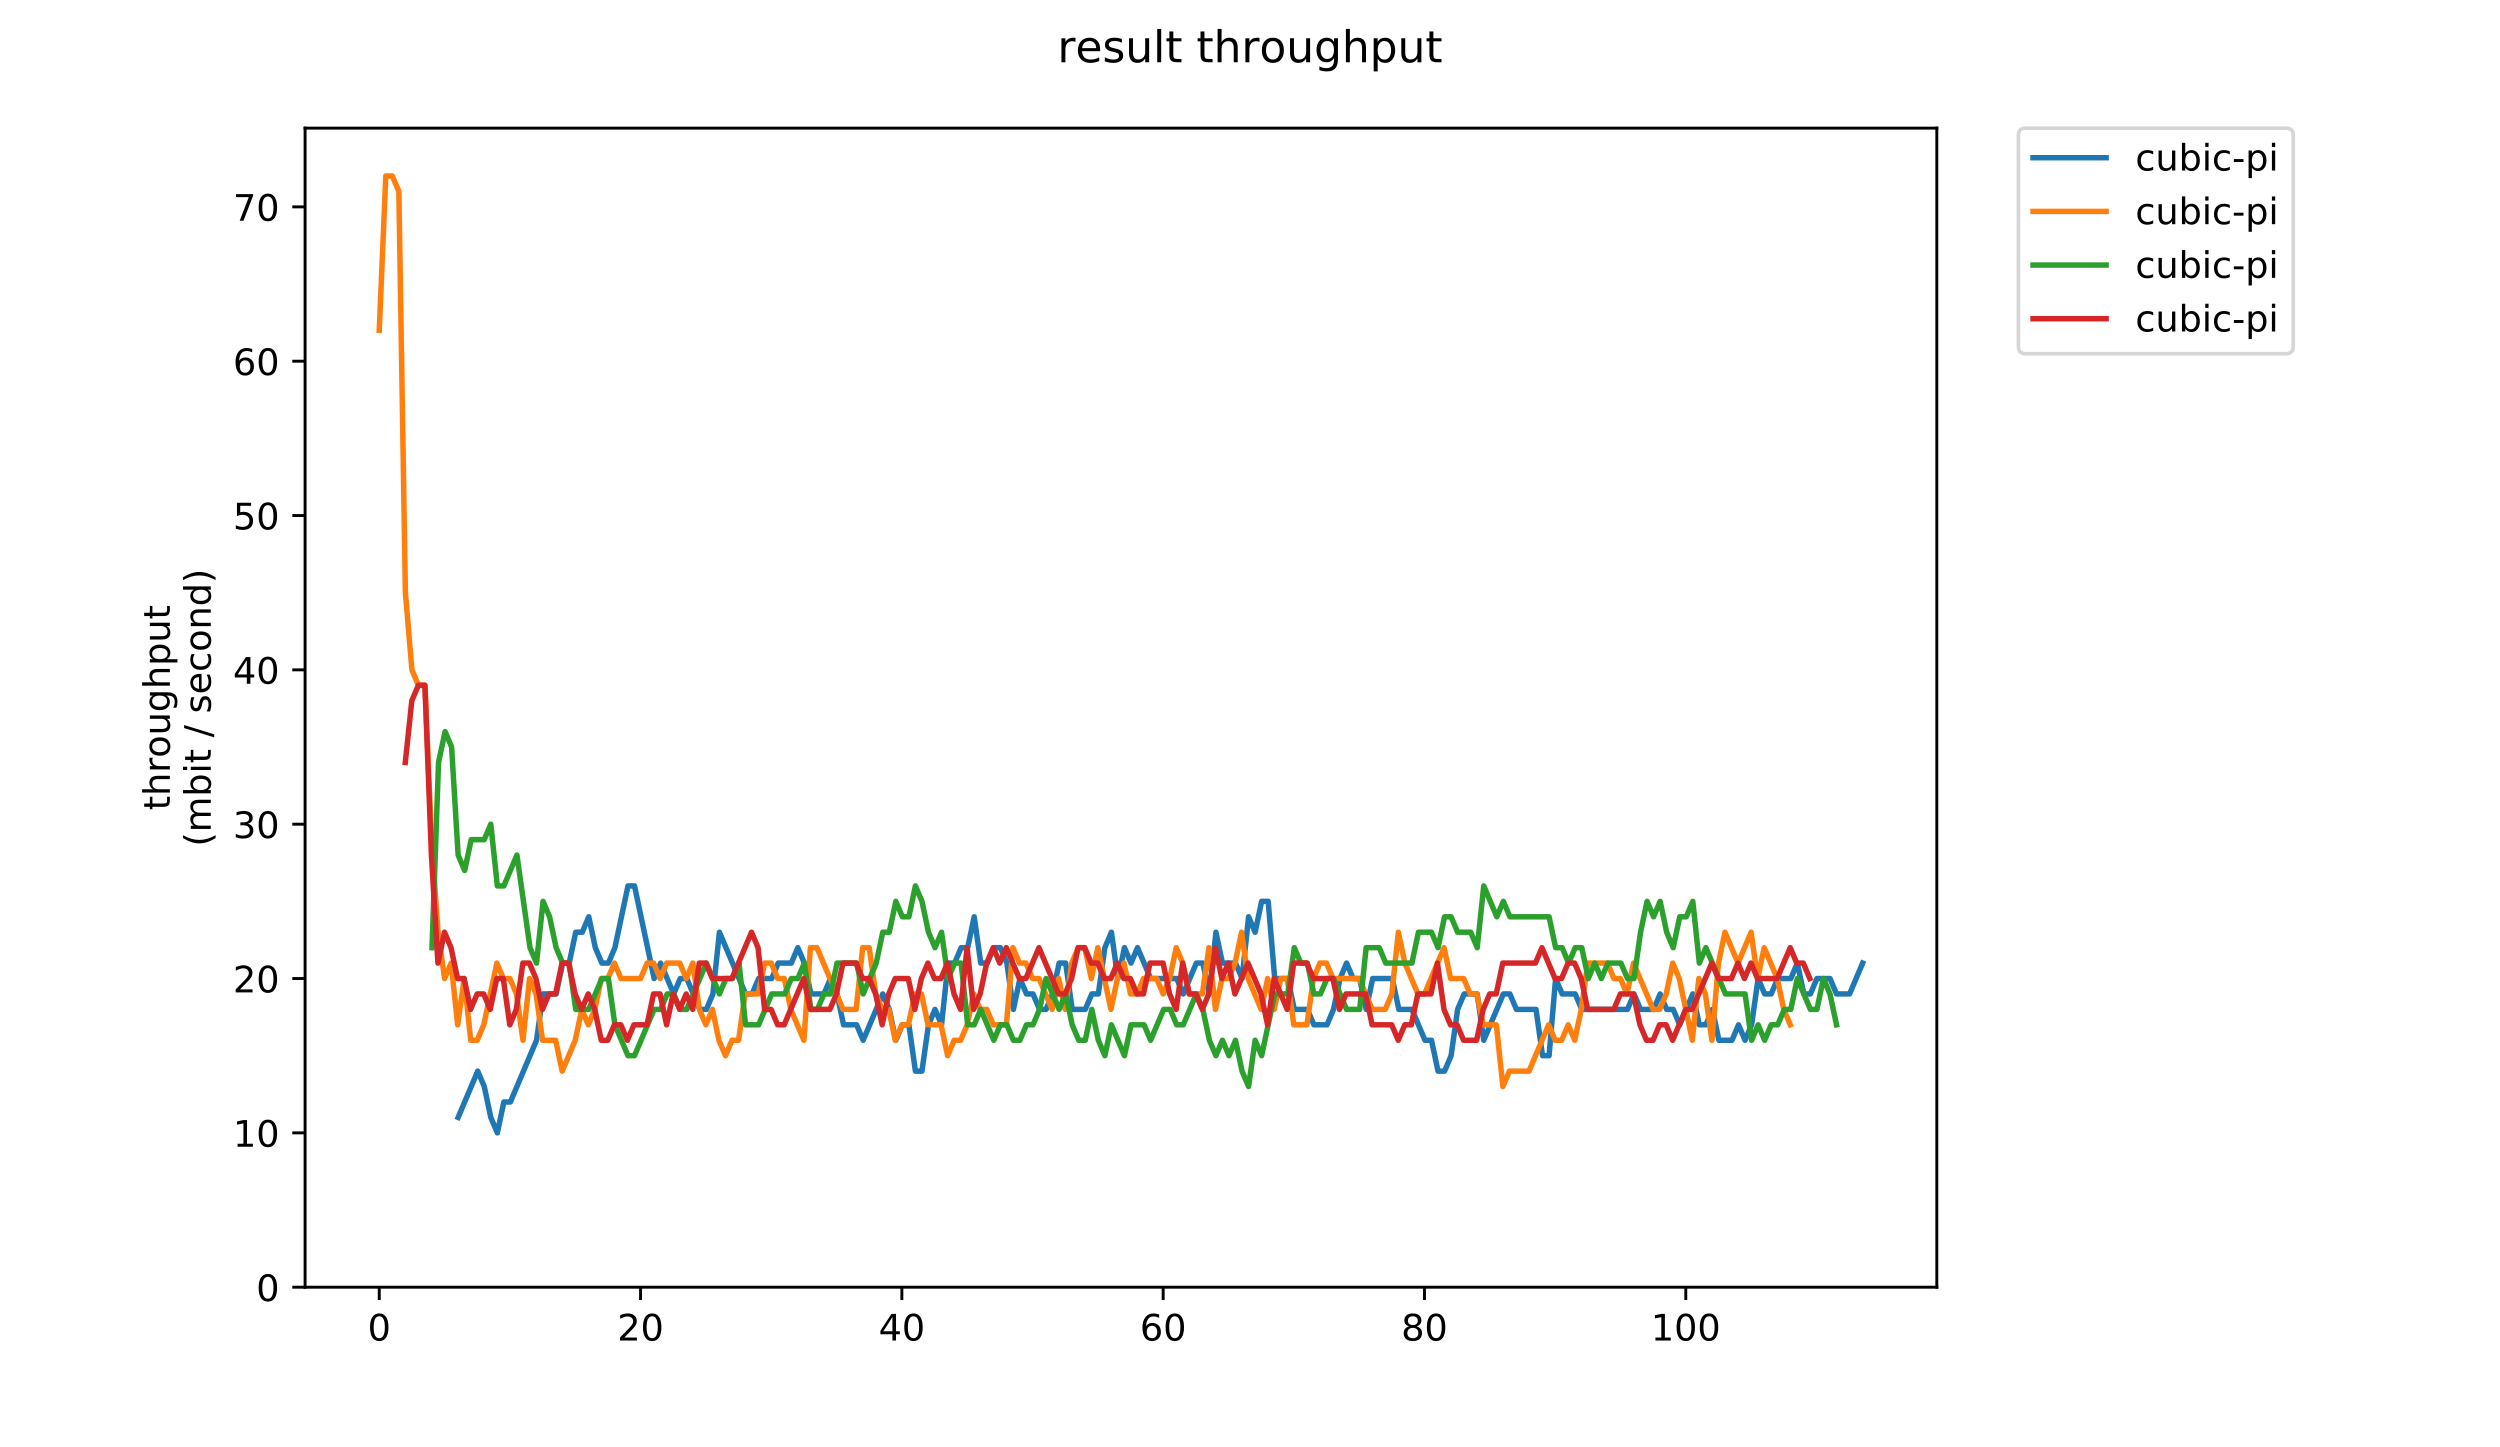 <?xml version="1.0" encoding="utf-8" standalone="no"?>
<!DOCTYPE svg PUBLIC "-//W3C//DTD SVG 1.1//EN"
  "http://www.w3.org/Graphics/SVG/1.1/DTD/svg11.dtd">
<!-- Created with matplotlib (https://matplotlib.org/) -->
<svg height="396pt" version="1.1" viewBox="0 0 684 396" width="684pt" xmlns="http://www.w3.org/2000/svg" xmlns:xlink="http://www.w3.org/1999/xlink">
 <defs>
  <style type="text/css">
*{stroke-linecap:butt;stroke-linejoin:round;}
  </style>
 </defs>
 <g id="figure_1">
  <g id="patch_1">
   <path d="M 0 396 
L 684 396 
L 684 0 
L 0 0 
z
" style="fill:#ffffff;"/>
  </g>
  <g id="axes_1">
   <g id="patch_2">
    <path d="M 83.472 352.174 
L 529.913 352.174 
L 529.913 35.062 
L 83.472 35.062 
z
" style="fill:#ffffff;"/>
   </g>
   <g id="matplotlib.axis_1">
    <g id="xtick_1">
     <g id="line2d_1">
      <defs>
       <path d="M 0 0 
L 0 3.5 
" id="m92a513398d" style="stroke:#000000;stroke-width:0.8;"/>
      </defs>
      <g>
       <use style="stroke:#000000;stroke-width:0.8;" x="103.765" xlink:href="#m92a513398d" y="352.174"/>
      </g>
     </g>
     <g id="text_1">
      <!-- 0 -->
      <defs>
       <path d="M 31.781 66.406 
Q 24.172 66.406 20.328 58.906 
Q 16.5 51.422 16.5 36.375 
Q 16.5 21.391 20.328 13.891 
Q 24.172 6.391 31.781 6.391 
Q 39.453 6.391 43.281 13.891 
Q 47.125 21.391 47.125 36.375 
Q 47.125 51.422 43.281 58.906 
Q 39.453 66.406 31.781 66.406 
z
M 31.781 74.219 
Q 44.047 74.219 50.516 64.516 
Q 56.984 54.828 56.984 36.375 
Q 56.984 17.969 50.516 8.266 
Q 44.047 -1.422 31.781 -1.422 
Q 19.531 -1.422 13.062 8.266 
Q 6.594 17.969 6.594 36.375 
Q 6.594 54.828 13.062 64.516 
Q 19.531 74.219 31.781 74.219 
z
" id="DejaVuSans-48"/>
      </defs>
      <g transform="translate(100.584 366.773)scale(0.1 -0.1)">
       <use xlink:href="#DejaVuSans-48"/>
      </g>
     </g>
    </g>
    <g id="xtick_2">
     <g id="line2d_2">
      <g>
       <use style="stroke:#000000;stroke-width:0.8;" x="175.258" xlink:href="#m92a513398d" y="352.174"/>
      </g>
     </g>
     <g id="text_2">
      <!-- 20 -->
      <defs>
       <path d="M 19.188 8.297 
L 53.609 8.297 
L 53.609 0 
L 7.328 0 
L 7.328 8.297 
Q 12.938 14.109 22.625 23.891 
Q 32.328 33.688 34.812 36.531 
Q 39.547 41.844 41.422 45.531 
Q 43.312 49.219 43.312 52.781 
Q 43.312 58.594 39.234 62.25 
Q 35.156 65.922 28.609 65.922 
Q 23.969 65.922 18.812 64.312 
Q 13.672 62.703 7.812 59.422 
L 7.812 69.391 
Q 13.766 71.781 18.938 73 
Q 24.125 74.219 28.422 74.219 
Q 39.75 74.219 46.484 68.547 
Q 53.219 62.891 53.219 53.422 
Q 53.219 48.922 51.531 44.891 
Q 49.859 40.875 45.406 35.406 
Q 44.188 33.984 37.641 27.219 
Q 31.109 20.453 19.188 8.297 
z
" id="DejaVuSans-50"/>
      </defs>
      <g transform="translate(168.896 366.773)scale(0.1 -0.1)">
       <use xlink:href="#DejaVuSans-50"/>
       <use x="63.623" xlink:href="#DejaVuSans-48"/>
      </g>
     </g>
    </g>
    <g id="xtick_3">
     <g id="line2d_3">
      <g>
       <use style="stroke:#000000;stroke-width:0.8;" x="246.751" xlink:href="#m92a513398d" y="352.174"/>
      </g>
     </g>
     <g id="text_3">
      <!-- 40 -->
      <defs>
       <path d="M 37.797 64.312 
L 12.891 25.391 
L 37.797 25.391 
z
M 35.203 72.906 
L 47.609 72.906 
L 47.609 25.391 
L 58.016 25.391 
L 58.016 17.188 
L 47.609 17.188 
L 47.609 0 
L 37.797 0 
L 37.797 17.188 
L 4.891 17.188 
L 4.891 26.703 
z
" id="DejaVuSans-52"/>
      </defs>
      <g transform="translate(240.389 366.773)scale(0.1 -0.1)">
       <use xlink:href="#DejaVuSans-52"/>
       <use x="63.623" xlink:href="#DejaVuSans-48"/>
      </g>
     </g>
    </g>
    <g id="xtick_4">
     <g id="line2d_4">
      <g>
       <use style="stroke:#000000;stroke-width:0.8;" x="318.244" xlink:href="#m92a513398d" y="352.174"/>
      </g>
     </g>
     <g id="text_4">
      <!-- 60 -->
      <defs>
       <path d="M 33.016 40.375 
Q 26.375 40.375 22.484 35.828 
Q 18.609 31.297 18.609 23.391 
Q 18.609 15.531 22.484 10.953 
Q 26.375 6.391 33.016 6.391 
Q 39.656 6.391 43.531 10.953 
Q 47.406 15.531 47.406 23.391 
Q 47.406 31.297 43.531 35.828 
Q 39.656 40.375 33.016 40.375 
z
M 52.594 71.297 
L 52.594 62.312 
Q 48.875 64.062 45.094 64.984 
Q 41.312 65.922 37.594 65.922 
Q 27.828 65.922 22.672 59.328 
Q 17.531 52.734 16.797 39.406 
Q 19.672 43.656 24.016 45.922 
Q 28.375 48.188 33.594 48.188 
Q 44.578 48.188 50.953 41.516 
Q 57.328 34.859 57.328 23.391 
Q 57.328 12.156 50.688 5.359 
Q 44.047 -1.422 33.016 -1.422 
Q 20.359 -1.422 13.672 8.266 
Q 6.984 17.969 6.984 36.375 
Q 6.984 53.656 15.188 63.938 
Q 23.391 74.219 37.203 74.219 
Q 40.922 74.219 44.703 73.484 
Q 48.484 72.75 52.594 71.297 
z
" id="DejaVuSans-54"/>
      </defs>
      <g transform="translate(311.882 366.773)scale(0.1 -0.1)">
       <use xlink:href="#DejaVuSans-54"/>
       <use x="63.623" xlink:href="#DejaVuSans-48"/>
      </g>
     </g>
    </g>
    <g id="xtick_5">
     <g id="line2d_5">
      <g>
       <use style="stroke:#000000;stroke-width:0.8;" x="389.737" xlink:href="#m92a513398d" y="352.174"/>
      </g>
     </g>
     <g id="text_5">
      <!-- 80 -->
      <defs>
       <path d="M 31.781 34.625 
Q 24.75 34.625 20.719 30.859 
Q 16.703 27.094 16.703 20.516 
Q 16.703 13.922 20.719 10.156 
Q 24.75 6.391 31.781 6.391 
Q 38.812 6.391 42.859 10.172 
Q 46.922 13.969 46.922 20.516 
Q 46.922 27.094 42.891 30.859 
Q 38.875 34.625 31.781 34.625 
z
M 21.922 38.812 
Q 15.578 40.375 12.031 44.719 
Q 8.5 49.078 8.5 55.328 
Q 8.5 64.062 14.719 69.141 
Q 20.953 74.219 31.781 74.219 
Q 42.672 74.219 48.875 69.141 
Q 55.078 64.062 55.078 55.328 
Q 55.078 49.078 51.531 44.719 
Q 48 40.375 41.703 38.812 
Q 48.828 37.156 52.797 32.312 
Q 56.781 27.484 56.781 20.516 
Q 56.781 9.906 50.312 4.234 
Q 43.844 -1.422 31.781 -1.422 
Q 19.734 -1.422 13.25 4.234 
Q 6.781 9.906 6.781 20.516 
Q 6.781 27.484 10.781 32.312 
Q 14.797 37.156 21.922 38.812 
z
M 18.312 54.391 
Q 18.312 48.734 21.844 45.562 
Q 25.391 42.391 31.781 42.391 
Q 38.141 42.391 41.719 45.562 
Q 45.312 48.734 45.312 54.391 
Q 45.312 60.062 41.719 63.234 
Q 38.141 66.406 31.781 66.406 
Q 25.391 66.406 21.844 63.234 
Q 18.312 60.062 18.312 54.391 
z
" id="DejaVuSans-56"/>
      </defs>
      <g transform="translate(383.375 366.773)scale(0.1 -0.1)">
       <use xlink:href="#DejaVuSans-56"/>
       <use x="63.623" xlink:href="#DejaVuSans-48"/>
      </g>
     </g>
    </g>
    <g id="xtick_6">
     <g id="line2d_6">
      <g>
       <use style="stroke:#000000;stroke-width:0.8;" x="461.23" xlink:href="#m92a513398d" y="352.174"/>
      </g>
     </g>
     <g id="text_6">
      <!-- 100 -->
      <defs>
       <path d="M 12.406 8.297 
L 28.516 8.297 
L 28.516 63.922 
L 10.984 60.406 
L 10.984 69.391 
L 28.422 72.906 
L 38.281 72.906 
L 38.281 8.297 
L 54.391 8.297 
L 54.391 0 
L 12.406 0 
z
" id="DejaVuSans-49"/>
      </defs>
      <g transform="translate(451.686 366.773)scale(0.1 -0.1)">
       <use xlink:href="#DejaVuSans-49"/>
       <use x="63.623" xlink:href="#DejaVuSans-48"/>
       <use x="127.246" xlink:href="#DejaVuSans-48"/>
      </g>
     </g>
    </g>
   </g>
   <g id="matplotlib.axis_2">
    <g id="ytick_1">
     <g id="line2d_7">
      <defs>
       <path d="M 0 0 
L -3.5 0 
" id="m8bf67d62da" style="stroke:#000000;stroke-width:0.8;"/>
      </defs>
      <g>
       <use style="stroke:#000000;stroke-width:0.8;" x="83.472" xlink:href="#m8bf67d62da" y="352.174"/>
      </g>
     </g>
     <g id="text_7">
      <!-- 0 -->
      <g transform="translate(70.11 355.973)scale(0.1 -0.1)">
       <use xlink:href="#DejaVuSans-48"/>
      </g>
     </g>
    </g>
    <g id="ytick_2">
     <g id="line2d_8">
      <g>
       <use style="stroke:#000000;stroke-width:0.8;" x="83.472" xlink:href="#m8bf67d62da" y="309.949"/>
      </g>
     </g>
     <g id="text_8">
      <!-- 10 -->
      <g transform="translate(63.747 313.748)scale(0.1 -0.1)">
       <use xlink:href="#DejaVuSans-49"/>
       <use x="63.623" xlink:href="#DejaVuSans-48"/>
      </g>
     </g>
    </g>
    <g id="ytick_3">
     <g id="line2d_9">
      <g>
       <use style="stroke:#000000;stroke-width:0.8;" x="83.472" xlink:href="#m8bf67d62da" y="267.724"/>
      </g>
     </g>
     <g id="text_9">
      <!-- 20 -->
      <g transform="translate(63.747 271.523)scale(0.1 -0.1)">
       <use xlink:href="#DejaVuSans-50"/>
       <use x="63.623" xlink:href="#DejaVuSans-48"/>
      </g>
     </g>
    </g>
    <g id="ytick_4">
     <g id="line2d_10">
      <g>
       <use style="stroke:#000000;stroke-width:0.8;" x="83.472" xlink:href="#m8bf67d62da" y="225.498"/>
      </g>
     </g>
     <g id="text_10">
      <!-- 30 -->
      <defs>
       <path d="M 40.578 39.312 
Q 47.656 37.797 51.625 33 
Q 55.609 28.219 55.609 21.188 
Q 55.609 10.406 48.188 4.484 
Q 40.766 -1.422 27.094 -1.422 
Q 22.516 -1.422 17.656 -0.516 
Q 12.797 0.391 7.625 2.203 
L 7.625 11.719 
Q 11.719 9.328 16.594 8.109 
Q 21.484 6.891 26.812 6.891 
Q 36.078 6.891 40.938 10.547 
Q 45.797 14.203 45.797 21.188 
Q 45.797 27.641 41.281 31.266 
Q 36.766 34.906 28.719 34.906 
L 20.219 34.906 
L 20.219 43.016 
L 29.109 43.016 
Q 36.375 43.016 40.234 45.922 
Q 44.094 48.828 44.094 54.297 
Q 44.094 59.906 40.109 62.906 
Q 36.141 65.922 28.719 65.922 
Q 24.656 65.922 20.016 65.031 
Q 15.375 64.156 9.812 62.312 
L 9.812 71.094 
Q 15.438 72.656 20.344 73.438 
Q 25.25 74.219 29.594 74.219 
Q 40.828 74.219 47.359 69.109 
Q 53.906 64.016 53.906 55.328 
Q 53.906 49.266 50.438 45.094 
Q 46.969 40.922 40.578 39.312 
z
" id="DejaVuSans-51"/>
      </defs>
      <g transform="translate(63.747 229.298)scale(0.1 -0.1)">
       <use xlink:href="#DejaVuSans-51"/>
       <use x="63.623" xlink:href="#DejaVuSans-48"/>
      </g>
     </g>
    </g>
    <g id="ytick_5">
     <g id="line2d_11">
      <g>
       <use style="stroke:#000000;stroke-width:0.8;" x="83.472" xlink:href="#m8bf67d62da" y="183.273"/>
      </g>
     </g>
     <g id="text_11">
      <!-- 40 -->
      <g transform="translate(63.747 187.072)scale(0.1 -0.1)">
       <use xlink:href="#DejaVuSans-52"/>
       <use x="63.623" xlink:href="#DejaVuSans-48"/>
      </g>
     </g>
    </g>
    <g id="ytick_6">
     <g id="line2d_12">
      <g>
       <use style="stroke:#000000;stroke-width:0.8;" x="83.472" xlink:href="#m8bf67d62da" y="141.048"/>
      </g>
     </g>
     <g id="text_12">
      <!-- 50 -->
      <defs>
       <path d="M 10.797 72.906 
L 49.516 72.906 
L 49.516 64.594 
L 19.828 64.594 
L 19.828 46.734 
Q 21.969 47.469 24.109 47.828 
Q 26.266 48.188 28.422 48.188 
Q 40.625 48.188 47.75 41.5 
Q 54.891 34.812 54.891 23.391 
Q 54.891 11.625 47.562 5.094 
Q 40.234 -1.422 26.906 -1.422 
Q 22.312 -1.422 17.547 -0.641 
Q 12.797 0.141 7.719 1.703 
L 7.719 11.625 
Q 12.109 9.234 16.797 8.062 
Q 21.484 6.891 26.703 6.891 
Q 35.156 6.891 40.078 11.328 
Q 45.016 15.766 45.016 23.391 
Q 45.016 31 40.078 35.438 
Q 35.156 39.891 26.703 39.891 
Q 22.75 39.891 18.812 39.016 
Q 14.891 38.141 10.797 36.281 
z
" id="DejaVuSans-53"/>
      </defs>
      <g transform="translate(63.747 144.847)scale(0.1 -0.1)">
       <use xlink:href="#DejaVuSans-53"/>
       <use x="63.623" xlink:href="#DejaVuSans-48"/>
      </g>
     </g>
    </g>
    <g id="ytick_7">
     <g id="line2d_13">
      <g>
       <use style="stroke:#000000;stroke-width:0.8;" x="83.472" xlink:href="#m8bf67d62da" y="98.823"/>
      </g>
     </g>
     <g id="text_13">
      <!-- 60 -->
      <g transform="translate(63.747 102.622)scale(0.1 -0.1)">
       <use xlink:href="#DejaVuSans-54"/>
       <use x="63.623" xlink:href="#DejaVuSans-48"/>
      </g>
     </g>
    </g>
    <g id="ytick_8">
     <g id="line2d_14">
      <g>
       <use style="stroke:#000000;stroke-width:0.8;" x="83.472" xlink:href="#m8bf67d62da" y="56.597"/>
      </g>
     </g>
     <g id="text_14">
      <!-- 70 -->
      <defs>
       <path d="M 8.203 72.906 
L 55.078 72.906 
L 55.078 68.703 
L 28.609 0 
L 18.312 0 
L 43.219 64.594 
L 8.203 64.594 
z
" id="DejaVuSans-55"/>
      </defs>
      <g transform="translate(63.747 60.397)scale(0.1 -0.1)">
       <use xlink:href="#DejaVuSans-55"/>
       <use x="63.623" xlink:href="#DejaVuSans-48"/>
      </g>
     </g>
    </g>
    <g id="text_15">
     <!-- throughput -->
     <defs>
      <path d="M 18.312 70.219 
L 18.312 54.688 
L 36.812 54.688 
L 36.812 47.703 
L 18.312 47.703 
L 18.312 18.016 
Q 18.312 11.328 20.141 9.422 
Q 21.969 7.516 27.594 7.516 
L 36.812 7.516 
L 36.812 0 
L 27.594 0 
Q 17.188 0 13.234 3.875 
Q 9.281 7.766 9.281 18.016 
L 9.281 47.703 
L 2.688 47.703 
L 2.688 54.688 
L 9.281 54.688 
L 9.281 70.219 
z
" id="DejaVuSans-116"/>
      <path d="M 54.891 33.016 
L 54.891 0 
L 45.906 0 
L 45.906 32.719 
Q 45.906 40.484 42.875 44.328 
Q 39.844 48.188 33.797 48.188 
Q 26.516 48.188 22.312 43.547 
Q 18.109 38.922 18.109 30.906 
L 18.109 0 
L 9.078 0 
L 9.078 75.984 
L 18.109 75.984 
L 18.109 46.188 
Q 21.344 51.125 25.703 53.562 
Q 30.078 56 35.797 56 
Q 45.219 56 50.047 50.172 
Q 54.891 44.344 54.891 33.016 
z
" id="DejaVuSans-104"/>
      <path d="M 41.109 46.297 
Q 39.594 47.172 37.812 47.578 
Q 36.031 48 33.891 48 
Q 26.266 48 22.188 43.047 
Q 18.109 38.094 18.109 28.812 
L 18.109 0 
L 9.078 0 
L 9.078 54.688 
L 18.109 54.688 
L 18.109 46.188 
Q 20.953 51.172 25.484 53.578 
Q 30.031 56 36.531 56 
Q 37.453 56 38.578 55.875 
Q 39.703 55.766 41.062 55.516 
z
" id="DejaVuSans-114"/>
      <path d="M 30.609 48.391 
Q 23.391 48.391 19.188 42.75 
Q 14.984 37.109 14.984 27.297 
Q 14.984 17.484 19.156 11.844 
Q 23.344 6.203 30.609 6.203 
Q 37.797 6.203 41.984 11.859 
Q 46.188 17.531 46.188 27.297 
Q 46.188 37.016 41.984 42.703 
Q 37.797 48.391 30.609 48.391 
z
M 30.609 56 
Q 42.328 56 49.016 48.375 
Q 55.719 40.766 55.719 27.297 
Q 55.719 13.875 49.016 6.219 
Q 42.328 -1.422 30.609 -1.422 
Q 18.844 -1.422 12.172 6.219 
Q 5.516 13.875 5.516 27.297 
Q 5.516 40.766 12.172 48.375 
Q 18.844 56 30.609 56 
z
" id="DejaVuSans-111"/>
      <path d="M 8.5 21.578 
L 8.5 54.688 
L 17.484 54.688 
L 17.484 21.922 
Q 17.484 14.156 20.5 10.266 
Q 23.531 6.391 29.594 6.391 
Q 36.859 6.391 41.078 11.031 
Q 45.312 15.672 45.312 23.688 
L 45.312 54.688 
L 54.297 54.688 
L 54.297 0 
L 45.312 0 
L 45.312 8.406 
Q 42.047 3.422 37.719 1 
Q 33.406 -1.422 27.688 -1.422 
Q 18.266 -1.422 13.375 4.438 
Q 8.5 10.297 8.5 21.578 
z
M 31.109 56 
z
" id="DejaVuSans-117"/>
      <path d="M 45.406 27.984 
Q 45.406 37.75 41.375 43.109 
Q 37.359 48.484 30.078 48.484 
Q 22.859 48.484 18.828 43.109 
Q 14.797 37.75 14.797 27.984 
Q 14.797 18.266 18.828 12.891 
Q 22.859 7.516 30.078 7.516 
Q 37.359 7.516 41.375 12.891 
Q 45.406 18.266 45.406 27.984 
z
M 54.391 6.781 
Q 54.391 -7.172 48.188 -13.984 
Q 42 -20.797 29.203 -20.797 
Q 24.469 -20.797 20.266 -20.094 
Q 16.062 -19.391 12.109 -17.922 
L 12.109 -9.188 
Q 16.062 -11.328 19.922 -12.344 
Q 23.781 -13.375 27.781 -13.375 
Q 36.625 -13.375 41.016 -8.766 
Q 45.406 -4.156 45.406 5.172 
L 45.406 9.625 
Q 42.625 4.781 38.281 2.391 
Q 33.938 0 27.875 0 
Q 17.828 0 11.672 7.656 
Q 5.516 15.328 5.516 27.984 
Q 5.516 40.672 11.672 48.328 
Q 17.828 56 27.875 56 
Q 33.938 56 38.281 53.609 
Q 42.625 51.219 45.406 46.391 
L 45.406 54.688 
L 54.391 54.688 
z
" id="DejaVuSans-103"/>
      <path d="M 18.109 8.203 
L 18.109 -20.797 
L 9.078 -20.797 
L 9.078 54.688 
L 18.109 54.688 
L 18.109 46.391 
Q 20.953 51.266 25.266 53.625 
Q 29.594 56 35.594 56 
Q 45.562 56 51.781 48.094 
Q 58.016 40.188 58.016 27.297 
Q 58.016 14.406 51.781 6.484 
Q 45.562 -1.422 35.594 -1.422 
Q 29.594 -1.422 25.266 0.953 
Q 20.953 3.328 18.109 8.203 
z
M 48.688 27.297 
Q 48.688 37.203 44.609 42.844 
Q 40.531 48.484 33.406 48.484 
Q 26.266 48.484 22.188 42.844 
Q 18.109 37.203 18.109 27.297 
Q 18.109 17.391 22.188 11.75 
Q 26.266 6.109 33.406 6.109 
Q 40.531 6.109 44.609 11.75 
Q 48.688 17.391 48.688 27.297 
z
" id="DejaVuSans-112"/>
     </defs>
     <g transform="translate(46.47 221.675)rotate(-90)scale(0.1 -0.1)">
      <use xlink:href="#DejaVuSans-116"/>
      <use x="39.209" xlink:href="#DejaVuSans-104"/>
      <use x="102.588" xlink:href="#DejaVuSans-114"/>
      <use x="143.67" xlink:href="#DejaVuSans-111"/>
      <use x="204.852" xlink:href="#DejaVuSans-117"/>
      <use x="268.23" xlink:href="#DejaVuSans-103"/>
      <use x="331.707" xlink:href="#DejaVuSans-104"/>
      <use x="395.086" xlink:href="#DejaVuSans-112"/>
      <use x="458.562" xlink:href="#DejaVuSans-117"/>
      <use x="521.941" xlink:href="#DejaVuSans-116"/>
     </g>
     <!-- (mbit / second) -->
     <defs>
      <path d="M 31 75.875 
Q 24.469 64.656 21.281 53.656 
Q 18.109 42.672 18.109 31.391 
Q 18.109 20.125 21.312 9.062 
Q 24.516 -2 31 -13.188 
L 23.188 -13.188 
Q 15.875 -1.703 12.234 9.375 
Q 8.594 20.453 8.594 31.391 
Q 8.594 42.281 12.203 53.312 
Q 15.828 64.359 23.188 75.875 
z
" id="DejaVuSans-40"/>
      <path d="M 52 44.188 
Q 55.375 50.25 60.062 53.125 
Q 64.75 56 71.094 56 
Q 79.641 56 84.281 50.016 
Q 88.922 44.047 88.922 33.016 
L 88.922 0 
L 79.891 0 
L 79.891 32.719 
Q 79.891 40.578 77.094 44.375 
Q 74.312 48.188 68.609 48.188 
Q 61.625 48.188 57.562 43.547 
Q 53.516 38.922 53.516 30.906 
L 53.516 0 
L 44.484 0 
L 44.484 32.719 
Q 44.484 40.625 41.703 44.406 
Q 38.922 48.188 33.109 48.188 
Q 26.219 48.188 22.156 43.531 
Q 18.109 38.875 18.109 30.906 
L 18.109 0 
L 9.078 0 
L 9.078 54.688 
L 18.109 54.688 
L 18.109 46.188 
Q 21.188 51.219 25.484 53.609 
Q 29.781 56 35.688 56 
Q 41.656 56 45.828 52.969 
Q 50 49.953 52 44.188 
z
" id="DejaVuSans-109"/>
      <path d="M 48.688 27.297 
Q 48.688 37.203 44.609 42.844 
Q 40.531 48.484 33.406 48.484 
Q 26.266 48.484 22.188 42.844 
Q 18.109 37.203 18.109 27.297 
Q 18.109 17.391 22.188 11.75 
Q 26.266 6.109 33.406 6.109 
Q 40.531 6.109 44.609 11.75 
Q 48.688 17.391 48.688 27.297 
z
M 18.109 46.391 
Q 20.953 51.266 25.266 53.625 
Q 29.594 56 35.594 56 
Q 45.562 56 51.781 48.094 
Q 58.016 40.188 58.016 27.297 
Q 58.016 14.406 51.781 6.484 
Q 45.562 -1.422 35.594 -1.422 
Q 29.594 -1.422 25.266 0.953 
Q 20.953 3.328 18.109 8.203 
L 18.109 0 
L 9.078 0 
L 9.078 75.984 
L 18.109 75.984 
z
" id="DejaVuSans-98"/>
      <path d="M 9.422 54.688 
L 18.406 54.688 
L 18.406 0 
L 9.422 0 
z
M 9.422 75.984 
L 18.406 75.984 
L 18.406 64.594 
L 9.422 64.594 
z
" id="DejaVuSans-105"/>
      <path id="DejaVuSans-32"/>
      <path d="M 25.391 72.906 
L 33.688 72.906 
L 8.297 -9.281 
L 0 -9.281 
z
" id="DejaVuSans-47"/>
      <path d="M 44.281 53.078 
L 44.281 44.578 
Q 40.484 46.531 36.375 47.5 
Q 32.281 48.484 27.875 48.484 
Q 21.188 48.484 17.844 46.438 
Q 14.5 44.391 14.5 40.281 
Q 14.5 37.156 16.891 35.375 
Q 19.281 33.594 26.516 31.984 
L 29.594 31.297 
Q 39.156 29.25 43.188 25.516 
Q 47.219 21.781 47.219 15.094 
Q 47.219 7.469 41.188 3.016 
Q 35.156 -1.422 24.609 -1.422 
Q 20.219 -1.422 15.453 -0.562 
Q 10.688 0.297 5.422 2 
L 5.422 11.281 
Q 10.406 8.688 15.234 7.391 
Q 20.062 6.109 24.812 6.109 
Q 31.156 6.109 34.562 8.281 
Q 37.984 10.453 37.984 14.406 
Q 37.984 18.062 35.516 20.016 
Q 33.062 21.969 24.703 23.781 
L 21.578 24.516 
Q 13.234 26.266 9.516 29.906 
Q 5.812 33.547 5.812 39.891 
Q 5.812 47.609 11.281 51.797 
Q 16.75 56 26.812 56 
Q 31.781 56 36.172 55.266 
Q 40.578 54.547 44.281 53.078 
z
" id="DejaVuSans-115"/>
      <path d="M 56.203 29.594 
L 56.203 25.203 
L 14.891 25.203 
Q 15.484 15.922 20.484 11.062 
Q 25.484 6.203 34.422 6.203 
Q 39.594 6.203 44.453 7.469 
Q 49.312 8.734 54.109 11.281 
L 54.109 2.781 
Q 49.266 0.734 44.188 -0.344 
Q 39.109 -1.422 33.891 -1.422 
Q 20.797 -1.422 13.156 6.188 
Q 5.516 13.812 5.516 26.812 
Q 5.516 40.234 12.766 48.109 
Q 20.016 56 32.328 56 
Q 43.359 56 49.781 48.891 
Q 56.203 41.797 56.203 29.594 
z
M 47.219 32.234 
Q 47.125 39.594 43.094 43.984 
Q 39.062 48.391 32.422 48.391 
Q 24.906 48.391 20.391 44.141 
Q 15.875 39.891 15.188 32.172 
z
" id="DejaVuSans-101"/>
      <path d="M 48.781 52.594 
L 48.781 44.188 
Q 44.969 46.297 41.141 47.344 
Q 37.312 48.391 33.406 48.391 
Q 24.656 48.391 19.812 42.844 
Q 14.984 37.312 14.984 27.297 
Q 14.984 17.281 19.812 11.734 
Q 24.656 6.203 33.406 6.203 
Q 37.312 6.203 41.141 7.25 
Q 44.969 8.297 48.781 10.406 
L 48.781 2.094 
Q 45.016 0.344 40.984 -0.531 
Q 36.969 -1.422 32.422 -1.422 
Q 20.062 -1.422 12.781 6.344 
Q 5.516 14.109 5.516 27.297 
Q 5.516 40.672 12.859 48.328 
Q 20.219 56 33.016 56 
Q 37.156 56 41.109 55.141 
Q 45.062 54.297 48.781 52.594 
z
" id="DejaVuSans-99"/>
      <path d="M 54.891 33.016 
L 54.891 0 
L 45.906 0 
L 45.906 32.719 
Q 45.906 40.484 42.875 44.328 
Q 39.844 48.188 33.797 48.188 
Q 26.516 48.188 22.312 43.547 
Q 18.109 38.922 18.109 30.906 
L 18.109 0 
L 9.078 0 
L 9.078 54.688 
L 18.109 54.688 
L 18.109 46.188 
Q 21.344 51.125 25.703 53.562 
Q 30.078 56 35.797 56 
Q 45.219 56 50.047 50.172 
Q 54.891 44.344 54.891 33.016 
z
" id="DejaVuSans-110"/>
      <path d="M 45.406 46.391 
L 45.406 75.984 
L 54.391 75.984 
L 54.391 0 
L 45.406 0 
L 45.406 8.203 
Q 42.578 3.328 38.25 0.953 
Q 33.938 -1.422 27.875 -1.422 
Q 17.969 -1.422 11.734 6.484 
Q 5.516 14.406 5.516 27.297 
Q 5.516 40.188 11.734 48.094 
Q 17.969 56 27.875 56 
Q 33.938 56 38.25 53.625 
Q 42.578 51.266 45.406 46.391 
z
M 14.797 27.297 
Q 14.797 17.391 18.875 11.75 
Q 22.953 6.109 30.078 6.109 
Q 37.203 6.109 41.297 11.75 
Q 45.406 17.391 45.406 27.297 
Q 45.406 37.203 41.297 42.844 
Q 37.203 48.484 30.078 48.484 
Q 22.953 48.484 18.875 42.844 
Q 14.797 37.203 14.797 27.297 
z
" id="DejaVuSans-100"/>
      <path d="M 8.016 75.875 
L 15.828 75.875 
Q 23.141 64.359 26.781 53.312 
Q 30.422 42.281 30.422 31.391 
Q 30.422 20.453 26.781 9.375 
Q 23.141 -1.703 15.828 -13.188 
L 8.016 -13.188 
Q 14.5 -2 17.703 9.062 
Q 20.906 20.125 20.906 31.391 
Q 20.906 42.672 17.703 53.656 
Q 14.5 64.656 8.016 75.875 
z
" id="DejaVuSans-41"/>
     </defs>
     <g transform="translate(57.668 231.609)rotate(-90)scale(0.1 -0.1)">
      <use xlink:href="#DejaVuSans-40"/>
      <use x="39.014" xlink:href="#DejaVuSans-109"/>
      <use x="136.426" xlink:href="#DejaVuSans-98"/>
      <use x="199.902" xlink:href="#DejaVuSans-105"/>
      <use x="227.686" xlink:href="#DejaVuSans-116"/>
      <use x="266.895" xlink:href="#DejaVuSans-32"/>
      <use x="298.682" xlink:href="#DejaVuSans-47"/>
      <use x="332.373" xlink:href="#DejaVuSans-32"/>
      <use x="364.16" xlink:href="#DejaVuSans-115"/>
      <use x="416.26" xlink:href="#DejaVuSans-101"/>
      <use x="477.783" xlink:href="#DejaVuSans-99"/>
      <use x="532.764" xlink:href="#DejaVuSans-111"/>
      <use x="593.945" xlink:href="#DejaVuSans-110"/>
      <use x="657.324" xlink:href="#DejaVuSans-100"/>
      <use x="720.801" xlink:href="#DejaVuSans-41"/>
     </g>
    </g>
   </g>
   <g id="line2d_15">
    <path clip-path="url(#pe340a4149c)" d="M 125.345 305.726 
L 130.707 293.059 
L 132.495 297.281 
L 134.282 305.726 
L 136.069 309.949 
L 137.857 301.504 
L 139.644 301.504 
L 146.793 284.614 
L 148.58 271.946 
L 152.155 271.946 
L 153.942 263.501 
L 155.73 263.501 
L 157.517 255.056 
L 159.304 255.056 
L 161.092 250.834 
L 162.879 259.279 
L 164.666 263.501 
L 166.454 263.501 
L 168.241 259.279 
L 171.816 242.389 
L 173.603 242.389 
L 178.965 267.724 
L 180.752 263.501 
L 184.327 271.946 
L 186.114 267.724 
L 187.902 267.724 
L 191.476 276.169 
L 193.264 276.169 
L 195.051 271.946 
L 196.838 255.056 
L 203.988 271.946 
L 205.775 271.946 
L 207.562 267.724 
L 211.137 267.724 
L 212.924 263.501 
L 216.499 263.501 
L 218.286 259.279 
L 220.074 263.501 
L 221.861 271.946 
L 225.435 271.946 
L 227.223 267.724 
L 229.01 271.946 
L 230.797 280.391 
L 234.372 280.391 
L 236.159 284.614 
L 241.521 271.946 
L 243.309 276.169 
L 245.096 284.614 
L 246.883 280.391 
L 248.671 280.391 
L 250.458 293.059 
L 252.245 293.059 
L 254.033 280.391 
L 255.82 276.169 
L 257.607 280.391 
L 259.395 263.501 
L 261.182 263.501 
L 262.969 259.279 
L 264.757 259.279 
L 266.544 250.834 
L 268.331 263.501 
L 270.119 263.501 
L 271.906 259.279 
L 273.693 259.279 
L 275.481 263.501 
L 277.268 276.169 
L 279.055 267.724 
L 280.843 271.946 
L 282.63 271.946 
L 284.417 276.169 
L 286.205 276.169 
L 287.992 271.946 
L 289.779 263.501 
L 291.567 263.501 
L 293.354 276.169 
L 296.928 276.169 
L 298.716 271.946 
L 300.503 271.946 
L 302.29 259.279 
L 304.078 255.056 
L 305.865 267.724 
L 307.652 259.279 
L 309.44 263.501 
L 311.227 259.279 
L 314.802 267.724 
L 321.951 267.724 
L 323.738 271.946 
L 327.313 263.501 
L 329.1 263.501 
L 330.888 271.946 
L 332.675 255.056 
L 334.462 263.501 
L 338.037 263.501 
L 339.824 267.724 
L 341.612 250.834 
L 343.399 255.056 
L 345.186 246.611 
L 346.974 246.611 
L 348.761 267.724 
L 352.336 267.724 
L 354.123 276.169 
L 357.698 276.169 
L 359.485 280.391 
L 363.06 280.391 
L 364.847 276.169 
L 366.634 267.724 
L 368.422 263.501 
L 370.209 267.724 
L 371.996 267.724 
L 373.783 276.169 
L 375.571 267.724 
L 380.933 267.724 
L 382.72 276.169 
L 386.295 276.169 
L 389.869 284.614 
L 391.657 284.614 
L 393.444 293.059 
L 395.231 293.059 
L 397.019 288.836 
L 398.806 276.169 
L 400.593 271.946 
L 404.168 271.946 
L 405.955 284.614 
L 411.317 271.946 
L 413.105 271.946 
L 414.892 276.169 
L 420.254 276.169 
L 422.041 288.836 
L 423.829 288.836 
L 425.616 267.724 
L 427.403 271.946 
L 430.978 271.946 
L 432.765 276.169 
L 445.277 276.169 
L 447.064 271.946 
L 448.851 276.169 
L 452.426 276.169 
L 454.213 271.946 
L 456 276.169 
L 457.788 276.169 
L 459.575 280.391 
L 463.15 271.946 
L 464.937 280.391 
L 466.724 280.391 
L 468.512 276.169 
L 470.299 284.614 
L 473.874 284.614 
L 475.661 280.391 
L 477.448 284.614 
L 479.236 280.391 
L 481.023 267.724 
L 482.81 271.946 
L 484.598 271.946 
L 486.385 267.724 
L 489.96 267.724 
L 491.747 263.501 
L 493.534 271.946 
L 495.322 271.946 
L 497.109 267.724 
L 500.684 267.724 
L 502.471 271.946 
L 506.046 271.946 
L 509.62 263.501 
L 509.62 263.501 
" style="fill:none;stroke:#1f77b4;stroke-linecap:square;stroke-width:1.5;"/>
   </g>
   <g id="line2d_16">
    <path clip-path="url(#pe340a4149c)" d="M 103.765 90.378 
L 105.552 48.152 
L 107.34 48.152 
L 109.127 52.375 
L 110.914 162.161 
L 112.702 183.273 
L 114.489 187.496 
L 116.276 187.496 
L 118.064 229.721 
L 119.851 255.056 
L 121.638 267.724 
L 123.426 263.501 
L 125.213 280.391 
L 127 267.724 
L 128.788 284.614 
L 130.575 284.614 
L 132.362 280.391 
L 135.937 263.501 
L 137.724 267.724 
L 139.512 267.724 
L 141.299 271.946 
L 143.086 284.614 
L 144.874 267.724 
L 146.661 271.946 
L 148.448 284.614 
L 152.023 284.614 
L 153.81 293.059 
L 157.385 284.614 
L 159.172 276.169 
L 160.96 280.391 
L 162.747 276.169 
L 164.534 267.724 
L 166.321 267.724 
L 168.109 263.501 
L 169.896 267.724 
L 175.258 267.724 
L 177.045 263.501 
L 178.833 263.501 
L 180.62 267.724 
L 182.407 263.501 
L 185.982 263.501 
L 187.769 267.724 
L 189.557 263.501 
L 191.344 276.169 
L 193.131 280.391 
L 194.919 276.169 
L 196.706 284.614 
L 198.493 288.836 
L 200.281 284.614 
L 202.068 284.614 
L 203.855 271.946 
L 207.43 271.946 
L 209.217 263.501 
L 211.005 263.501 
L 212.792 267.724 
L 214.579 267.724 
L 216.367 276.169 
L 219.941 284.614 
L 221.729 259.279 
L 223.516 259.279 
L 230.665 276.169 
L 234.24 276.169 
L 236.027 259.279 
L 237.815 259.279 
L 239.602 271.946 
L 241.389 276.169 
L 243.176 276.169 
L 244.964 284.614 
L 246.751 280.391 
L 248.538 280.391 
L 250.326 271.946 
L 252.113 271.946 
L 253.9 280.391 
L 257.475 280.391 
L 259.262 288.836 
L 261.05 284.614 
L 262.837 284.614 
L 264.624 280.391 
L 266.412 271.946 
L 268.199 276.169 
L 269.986 276.169 
L 271.774 280.391 
L 275.348 280.391 
L 277.136 259.279 
L 278.923 263.501 
L 280.71 263.501 
L 282.498 267.724 
L 284.285 267.724 
L 287.86 276.169 
L 289.647 267.724 
L 291.434 276.169 
L 293.222 263.501 
L 295.009 259.279 
L 296.796 259.279 
L 298.584 267.724 
L 300.371 259.279 
L 303.946 276.169 
L 305.733 267.724 
L 307.52 263.501 
L 309.308 271.946 
L 311.095 271.946 
L 312.882 267.724 
L 316.457 267.724 
L 318.244 271.946 
L 320.031 267.724 
L 321.819 259.279 
L 323.606 263.501 
L 325.393 271.946 
L 328.968 271.946 
L 330.755 259.279 
L 332.543 276.169 
L 334.33 267.724 
L 336.117 267.724 
L 337.905 263.501 
L 339.692 255.056 
L 341.479 267.724 
L 345.054 276.169 
L 346.841 267.724 
L 348.629 276.169 
L 350.416 267.724 
L 352.203 267.724 
L 353.991 280.391 
L 357.565 280.391 
L 359.353 267.724 
L 361.14 263.501 
L 362.927 263.501 
L 364.715 267.724 
L 371.864 267.724 
L 375.439 276.169 
L 379.013 276.169 
L 380.801 271.946 
L 382.588 255.056 
L 384.375 263.501 
L 387.95 271.946 
L 389.737 271.946 
L 395.099 259.279 
L 396.886 267.724 
L 400.461 267.724 
L 402.248 271.946 
L 404.036 271.946 
L 405.823 280.391 
L 409.398 280.391 
L 411.185 297.281 
L 412.972 293.059 
L 418.334 293.059 
L 423.696 280.391 
L 425.484 284.614 
L 427.271 284.614 
L 429.058 280.391 
L 430.846 284.614 
L 432.633 276.169 
L 434.42 263.501 
L 439.782 263.501 
L 441.57 267.724 
L 443.357 267.724 
L 445.144 271.946 
L 446.932 263.501 
L 452.294 276.169 
L 454.081 276.169 
L 455.868 271.946 
L 457.656 263.501 
L 459.443 267.724 
L 463.017 284.614 
L 464.805 267.724 
L 466.592 271.946 
L 468.379 284.614 
L 470.167 263.501 
L 471.954 255.056 
L 475.529 263.501 
L 479.103 255.056 
L 480.891 267.724 
L 482.678 259.279 
L 486.253 267.724 
L 488.04 276.169 
L 489.827 280.391 
L 489.827 280.391 
" style="fill:none;stroke:#ff7f0e;stroke-linecap:square;stroke-width:1.5;"/>
   </g>
   <g id="line2d_17">
    <path clip-path="url(#pe340a4149c)" d="M 118.196 259.279 
L 119.983 208.608 
L 121.771 200.163 
L 123.558 204.386 
L 125.345 233.943 
L 127.133 238.166 
L 128.92 229.721 
L 132.495 229.721 
L 134.282 225.498 
L 136.069 242.389 
L 137.857 242.389 
L 141.431 233.943 
L 145.006 259.279 
L 146.793 263.501 
L 148.58 246.611 
L 150.368 250.834 
L 152.155 259.279 
L 153.942 263.501 
L 155.73 263.501 
L 157.517 276.169 
L 161.092 276.169 
L 164.666 267.724 
L 166.454 267.724 
L 168.241 280.391 
L 171.816 288.836 
L 173.603 288.836 
L 178.965 276.169 
L 180.752 276.169 
L 182.54 271.946 
L 184.327 271.946 
L 186.114 276.169 
L 187.902 276.169 
L 193.264 263.501 
L 196.838 271.946 
L 198.626 267.724 
L 200.413 267.724 
L 202.2 263.501 
L 203.988 280.391 
L 207.562 280.391 
L 211.137 271.946 
L 214.712 271.946 
L 216.499 267.724 
L 218.286 267.724 
L 220.074 263.501 
L 221.861 276.169 
L 223.648 276.169 
L 225.435 271.946 
L 227.223 271.946 
L 229.01 263.501 
L 234.372 263.501 
L 236.159 271.946 
L 239.734 263.501 
L 241.521 255.056 
L 243.309 255.056 
L 245.096 246.611 
L 246.883 250.834 
L 248.671 250.834 
L 250.458 242.389 
L 252.245 246.611 
L 254.033 255.056 
L 255.82 259.279 
L 257.607 255.056 
L 259.395 267.724 
L 261.182 263.501 
L 262.969 263.501 
L 264.757 280.391 
L 266.544 280.391 
L 268.331 276.169 
L 271.906 284.614 
L 273.693 280.391 
L 275.481 280.391 
L 277.268 284.614 
L 279.055 284.614 
L 280.843 280.391 
L 282.63 280.391 
L 284.417 276.169 
L 286.205 267.724 
L 289.779 276.169 
L 291.567 271.946 
L 293.354 280.391 
L 295.141 284.614 
L 296.928 284.614 
L 298.716 276.169 
L 300.503 284.614 
L 302.29 288.836 
L 304.078 280.391 
L 307.652 288.836 
L 309.44 280.391 
L 313.014 280.391 
L 314.802 284.614 
L 318.376 276.169 
L 320.164 276.169 
L 321.951 280.391 
L 323.738 280.391 
L 327.313 271.946 
L 329.1 276.169 
L 330.888 284.614 
L 332.675 288.836 
L 334.462 284.614 
L 336.25 288.836 
L 338.037 284.614 
L 339.824 293.059 
L 341.612 297.281 
L 343.399 284.614 
L 345.186 288.836 
L 348.761 271.946 
L 352.336 271.946 
L 354.123 259.279 
L 355.91 263.501 
L 357.698 263.501 
L 359.485 271.946 
L 361.272 271.946 
L 363.06 267.724 
L 364.847 267.724 
L 368.422 276.169 
L 371.996 276.169 
L 373.783 259.279 
L 377.358 259.279 
L 379.145 263.501 
L 386.295 263.501 
L 388.082 255.056 
L 391.657 255.056 
L 393.444 259.279 
L 395.231 250.834 
L 397.019 250.834 
L 398.806 255.056 
L 402.381 255.056 
L 404.168 259.279 
L 405.955 242.389 
L 409.53 250.834 
L 411.317 246.611 
L 413.105 250.834 
L 423.829 250.834 
L 425.616 259.279 
L 427.403 259.279 
L 429.191 263.501 
L 430.978 259.279 
L 432.765 259.279 
L 434.553 267.724 
L 436.34 263.501 
L 438.127 267.724 
L 439.915 263.501 
L 443.489 263.501 
L 445.277 267.724 
L 447.064 267.724 
L 448.851 255.056 
L 450.638 246.611 
L 452.426 250.834 
L 454.213 246.611 
L 456 255.056 
L 457.788 259.279 
L 459.575 250.834 
L 461.362 250.834 
L 463.15 246.611 
L 464.937 263.501 
L 466.724 259.279 
L 472.086 271.946 
L 477.448 271.946 
L 479.236 284.614 
L 481.023 280.391 
L 482.81 284.614 
L 484.598 280.391 
L 486.385 280.391 
L 488.172 276.169 
L 489.96 276.169 
L 491.747 267.724 
L 495.322 276.169 
L 497.109 276.169 
L 498.896 267.724 
L 500.684 271.946 
L 502.471 280.391 
L 502.471 280.391 
" style="fill:none;stroke:#2ca02c;stroke-linecap:square;stroke-width:1.5;"/>
   </g>
   <g id="line2d_18">
    <path clip-path="url(#pe340a4149c)" d="M 110.886 208.608 
L 112.673 191.718 
L 114.46 187.496 
L 116.248 187.496 
L 118.035 233.943 
L 119.822 263.501 
L 121.61 255.056 
L 123.397 259.279 
L 125.184 267.724 
L 126.972 267.724 
L 128.759 276.169 
L 130.546 271.946 
L 132.334 271.946 
L 134.121 276.169 
L 135.908 267.724 
L 137.696 267.724 
L 139.483 280.391 
L 141.27 276.169 
L 143.058 263.501 
L 144.845 263.501 
L 146.632 267.724 
L 148.42 276.169 
L 150.207 271.946 
L 151.994 271.946 
L 153.782 263.501 
L 155.569 263.501 
L 157.356 271.946 
L 159.144 276.169 
L 160.931 271.946 
L 162.718 276.169 
L 164.506 284.614 
L 166.293 284.614 
L 168.08 280.391 
L 169.868 280.391 
L 171.655 284.614 
L 173.442 280.391 
L 177.017 280.391 
L 178.804 271.946 
L 180.591 271.946 
L 182.379 280.391 
L 184.166 271.946 
L 185.953 276.169 
L 187.741 271.946 
L 189.528 276.169 
L 191.315 263.501 
L 193.103 263.501 
L 194.89 267.724 
L 200.252 267.724 
L 205.614 255.056 
L 207.401 259.279 
L 209.189 276.169 
L 210.976 276.169 
L 212.763 280.391 
L 214.551 280.391 
L 219.913 267.724 
L 221.7 276.169 
L 227.062 276.169 
L 228.849 271.946 
L 230.637 263.501 
L 234.211 263.501 
L 235.999 267.724 
L 237.786 267.724 
L 239.573 271.946 
L 241.361 280.391 
L 243.148 271.946 
L 244.935 267.724 
L 248.51 267.724 
L 250.297 276.169 
L 252.085 267.724 
L 253.872 263.501 
L 255.659 267.724 
L 257.446 267.724 
L 259.234 263.501 
L 261.021 271.946 
L 262.808 276.169 
L 264.596 259.279 
L 266.383 276.169 
L 268.17 271.946 
L 269.958 263.501 
L 271.745 259.279 
L 273.532 263.501 
L 275.32 259.279 
L 278.894 267.724 
L 280.682 267.724 
L 284.256 259.279 
L 289.618 271.946 
L 291.406 271.946 
L 293.193 267.724 
L 294.98 259.279 
L 296.768 259.279 
L 298.555 263.501 
L 300.342 263.501 
L 302.13 267.724 
L 303.917 267.724 
L 305.704 263.501 
L 307.492 267.724 
L 309.279 267.724 
L 311.066 271.946 
L 312.854 271.946 
L 314.641 263.501 
L 318.216 263.501 
L 320.003 271.946 
L 321.79 276.169 
L 323.578 263.501 
L 325.365 271.946 
L 327.152 271.946 
L 328.939 276.169 
L 330.727 271.946 
L 332.514 259.279 
L 334.301 267.724 
L 336.089 263.501 
L 337.876 271.946 
L 341.451 263.501 
L 345.025 271.946 
L 346.813 280.391 
L 348.6 267.724 
L 352.175 276.169 
L 353.962 263.501 
L 357.537 263.501 
L 359.324 267.724 
L 364.686 267.724 
L 366.473 276.169 
L 368.261 271.946 
L 373.623 271.946 
L 375.41 280.391 
L 380.772 280.391 
L 382.559 284.614 
L 384.347 280.391 
L 386.134 280.391 
L 387.921 271.946 
L 391.496 271.946 
L 393.283 263.501 
L 395.071 276.169 
L 396.858 280.391 
L 398.645 280.391 
L 400.433 284.614 
L 404.007 284.614 
L 405.794 276.169 
L 407.582 271.946 
L 409.369 271.946 
L 411.156 263.501 
L 420.093 263.501 
L 421.88 259.279 
L 425.455 267.724 
L 427.242 267.724 
L 429.03 263.501 
L 430.817 263.501 
L 432.604 267.724 
L 434.392 276.169 
L 441.541 276.169 
L 443.328 271.946 
L 446.903 271.946 
L 448.69 280.391 
L 450.478 284.614 
L 452.265 284.614 
L 454.052 280.391 
L 455.84 280.391 
L 457.627 284.614 
L 461.202 276.169 
L 462.989 276.169 
L 468.351 263.501 
L 470.138 267.724 
L 473.713 267.724 
L 475.5 263.501 
L 477.287 267.724 
L 479.075 263.501 
L 480.862 267.724 
L 486.224 267.724 
L 489.799 259.279 
L 491.586 263.501 
L 493.373 263.501 
L 495.161 267.724 
L 495.161 267.724 
" style="fill:none;stroke:#d62728;stroke-linecap:square;stroke-width:1.5;"/>
   </g>
   <g id="patch_3">
    <path d="M 83.472 352.174 
L 83.472 35.062 
" style="fill:none;stroke:#000000;stroke-linecap:square;stroke-linejoin:miter;stroke-width:0.8;"/>
   </g>
   <g id="patch_4">
    <path d="M 529.913 352.174 
L 529.913 35.062 
" style="fill:none;stroke:#000000;stroke-linecap:square;stroke-linejoin:miter;stroke-width:0.8;"/>
   </g>
   <g id="patch_5">
    <path d="M 83.472 352.174 
L 529.913 352.174 
" style="fill:none;stroke:#000000;stroke-linecap:square;stroke-linejoin:miter;stroke-width:0.8;"/>
   </g>
   <g id="patch_6">
    <path d="M 83.472 35.062 
L 529.913 35.062 
" style="fill:none;stroke:#000000;stroke-linecap:square;stroke-linejoin:miter;stroke-width:0.8;"/>
   </g>
   <g id="legend_1">
    <g id="patch_7">
     <path d="M 554.235 96.775 
L 625.43 96.775 
Q 627.43 96.775 627.43 94.775 
L 627.43 37.062 
Q 627.43 35.062 625.43 35.062 
L 554.235 35.062 
Q 552.235 35.062 552.235 37.062 
L 552.235 94.775 
Q 552.235 96.775 554.235 96.775 
z
" style="fill:#ffffff;opacity:0.8;stroke:#cccccc;stroke-linejoin:miter;"/>
    </g>
    <g id="line2d_19">
     <path d="M 556.235 43.161 
L 576.235 43.161 
" style="fill:none;stroke:#1f77b4;stroke-linecap:square;stroke-width:1.5;"/>
    </g>
    <g id="line2d_20"/>
    <g id="text_16">
     <!-- cubic-pi -->
     <defs>
      <path d="M 4.891 31.391 
L 31.203 31.391 
L 31.203 23.391 
L 4.891 23.391 
z
" id="DejaVuSans-45"/>
     </defs>
     <g transform="translate(584.235 46.661)scale(0.1 -0.1)">
      <use xlink:href="#DejaVuSans-99"/>
      <use x="54.98" xlink:href="#DejaVuSans-117"/>
      <use x="118.359" xlink:href="#DejaVuSans-98"/>
      <use x="181.836" xlink:href="#DejaVuSans-105"/>
      <use x="209.619" xlink:href="#DejaVuSans-99"/>
      <use x="264.6" xlink:href="#DejaVuSans-45"/>
      <use x="300.684" xlink:href="#DejaVuSans-112"/>
      <use x="364.16" xlink:href="#DejaVuSans-105"/>
     </g>
    </g>
    <g id="line2d_21">
     <path d="M 556.235 57.839 
L 576.235 57.839 
" style="fill:none;stroke:#ff7f0e;stroke-linecap:square;stroke-width:1.5;"/>
    </g>
    <g id="line2d_22"/>
    <g id="text_17">
     <!-- cubic-pi -->
     <g transform="translate(584.235 61.339)scale(0.1 -0.1)">
      <use xlink:href="#DejaVuSans-99"/>
      <use x="54.98" xlink:href="#DejaVuSans-117"/>
      <use x="118.359" xlink:href="#DejaVuSans-98"/>
      <use x="181.836" xlink:href="#DejaVuSans-105"/>
      <use x="209.619" xlink:href="#DejaVuSans-99"/>
      <use x="264.6" xlink:href="#DejaVuSans-45"/>
      <use x="300.684" xlink:href="#DejaVuSans-112"/>
      <use x="364.16" xlink:href="#DejaVuSans-105"/>
     </g>
    </g>
    <g id="line2d_23">
     <path d="M 556.235 72.517 
L 576.235 72.517 
" style="fill:none;stroke:#2ca02c;stroke-linecap:square;stroke-width:1.5;"/>
    </g>
    <g id="line2d_24"/>
    <g id="text_18">
     <!-- cubic-pi -->
     <g transform="translate(584.235 76.017)scale(0.1 -0.1)">
      <use xlink:href="#DejaVuSans-99"/>
      <use x="54.98" xlink:href="#DejaVuSans-117"/>
      <use x="118.359" xlink:href="#DejaVuSans-98"/>
      <use x="181.836" xlink:href="#DejaVuSans-105"/>
      <use x="209.619" xlink:href="#DejaVuSans-99"/>
      <use x="264.6" xlink:href="#DejaVuSans-45"/>
      <use x="300.684" xlink:href="#DejaVuSans-112"/>
      <use x="364.16" xlink:href="#DejaVuSans-105"/>
     </g>
    </g>
    <g id="line2d_25">
     <path d="M 556.235 87.195 
L 576.235 87.195 
" style="fill:none;stroke:#d62728;stroke-linecap:square;stroke-width:1.5;"/>
    </g>
    <g id="line2d_26"/>
    <g id="text_19">
     <!-- cubic-pi -->
     <g transform="translate(584.235 90.695)scale(0.1 -0.1)">
      <use xlink:href="#DejaVuSans-99"/>
      <use x="54.98" xlink:href="#DejaVuSans-117"/>
      <use x="118.359" xlink:href="#DejaVuSans-98"/>
      <use x="181.836" xlink:href="#DejaVuSans-105"/>
      <use x="209.619" xlink:href="#DejaVuSans-99"/>
      <use x="264.6" xlink:href="#DejaVuSans-45"/>
      <use x="300.684" xlink:href="#DejaVuSans-112"/>
      <use x="364.16" xlink:href="#DejaVuSans-105"/>
     </g>
    </g>
   </g>
  </g>
  <g id="text_20">
   <!-- result throughput -->
   <defs>
    <path d="M 9.422 75.984 
L 18.406 75.984 
L 18.406 0 
L 9.422 0 
z
" id="DejaVuSans-108"/>
   </defs>
   <g transform="translate(289.321 17.038)scale(0.12 -0.12)">
    <use xlink:href="#DejaVuSans-114"/>
    <use x="41.082" xlink:href="#DejaVuSans-101"/>
    <use x="102.605" xlink:href="#DejaVuSans-115"/>
    <use x="154.705" xlink:href="#DejaVuSans-117"/>
    <use x="218.084" xlink:href="#DejaVuSans-108"/>
    <use x="245.867" xlink:href="#DejaVuSans-116"/>
    <use x="285.076" xlink:href="#DejaVuSans-32"/>
    <use x="316.863" xlink:href="#DejaVuSans-116"/>
    <use x="356.072" xlink:href="#DejaVuSans-104"/>
    <use x="419.451" xlink:href="#DejaVuSans-114"/>
    <use x="460.533" xlink:href="#DejaVuSans-111"/>
    <use x="521.715" xlink:href="#DejaVuSans-117"/>
    <use x="585.094" xlink:href="#DejaVuSans-103"/>
    <use x="648.57" xlink:href="#DejaVuSans-104"/>
    <use x="711.949" xlink:href="#DejaVuSans-112"/>
    <use x="775.426" xlink:href="#DejaVuSans-117"/>
    <use x="838.805" xlink:href="#DejaVuSans-116"/>
   </g>
  </g>
 </g>
 <defs>
  <clipPath id="pe340a4149c">
   <rect height="317.112" width="446.441" x="83.472" y="35.062"/>
  </clipPath>
 </defs>
</svg>
